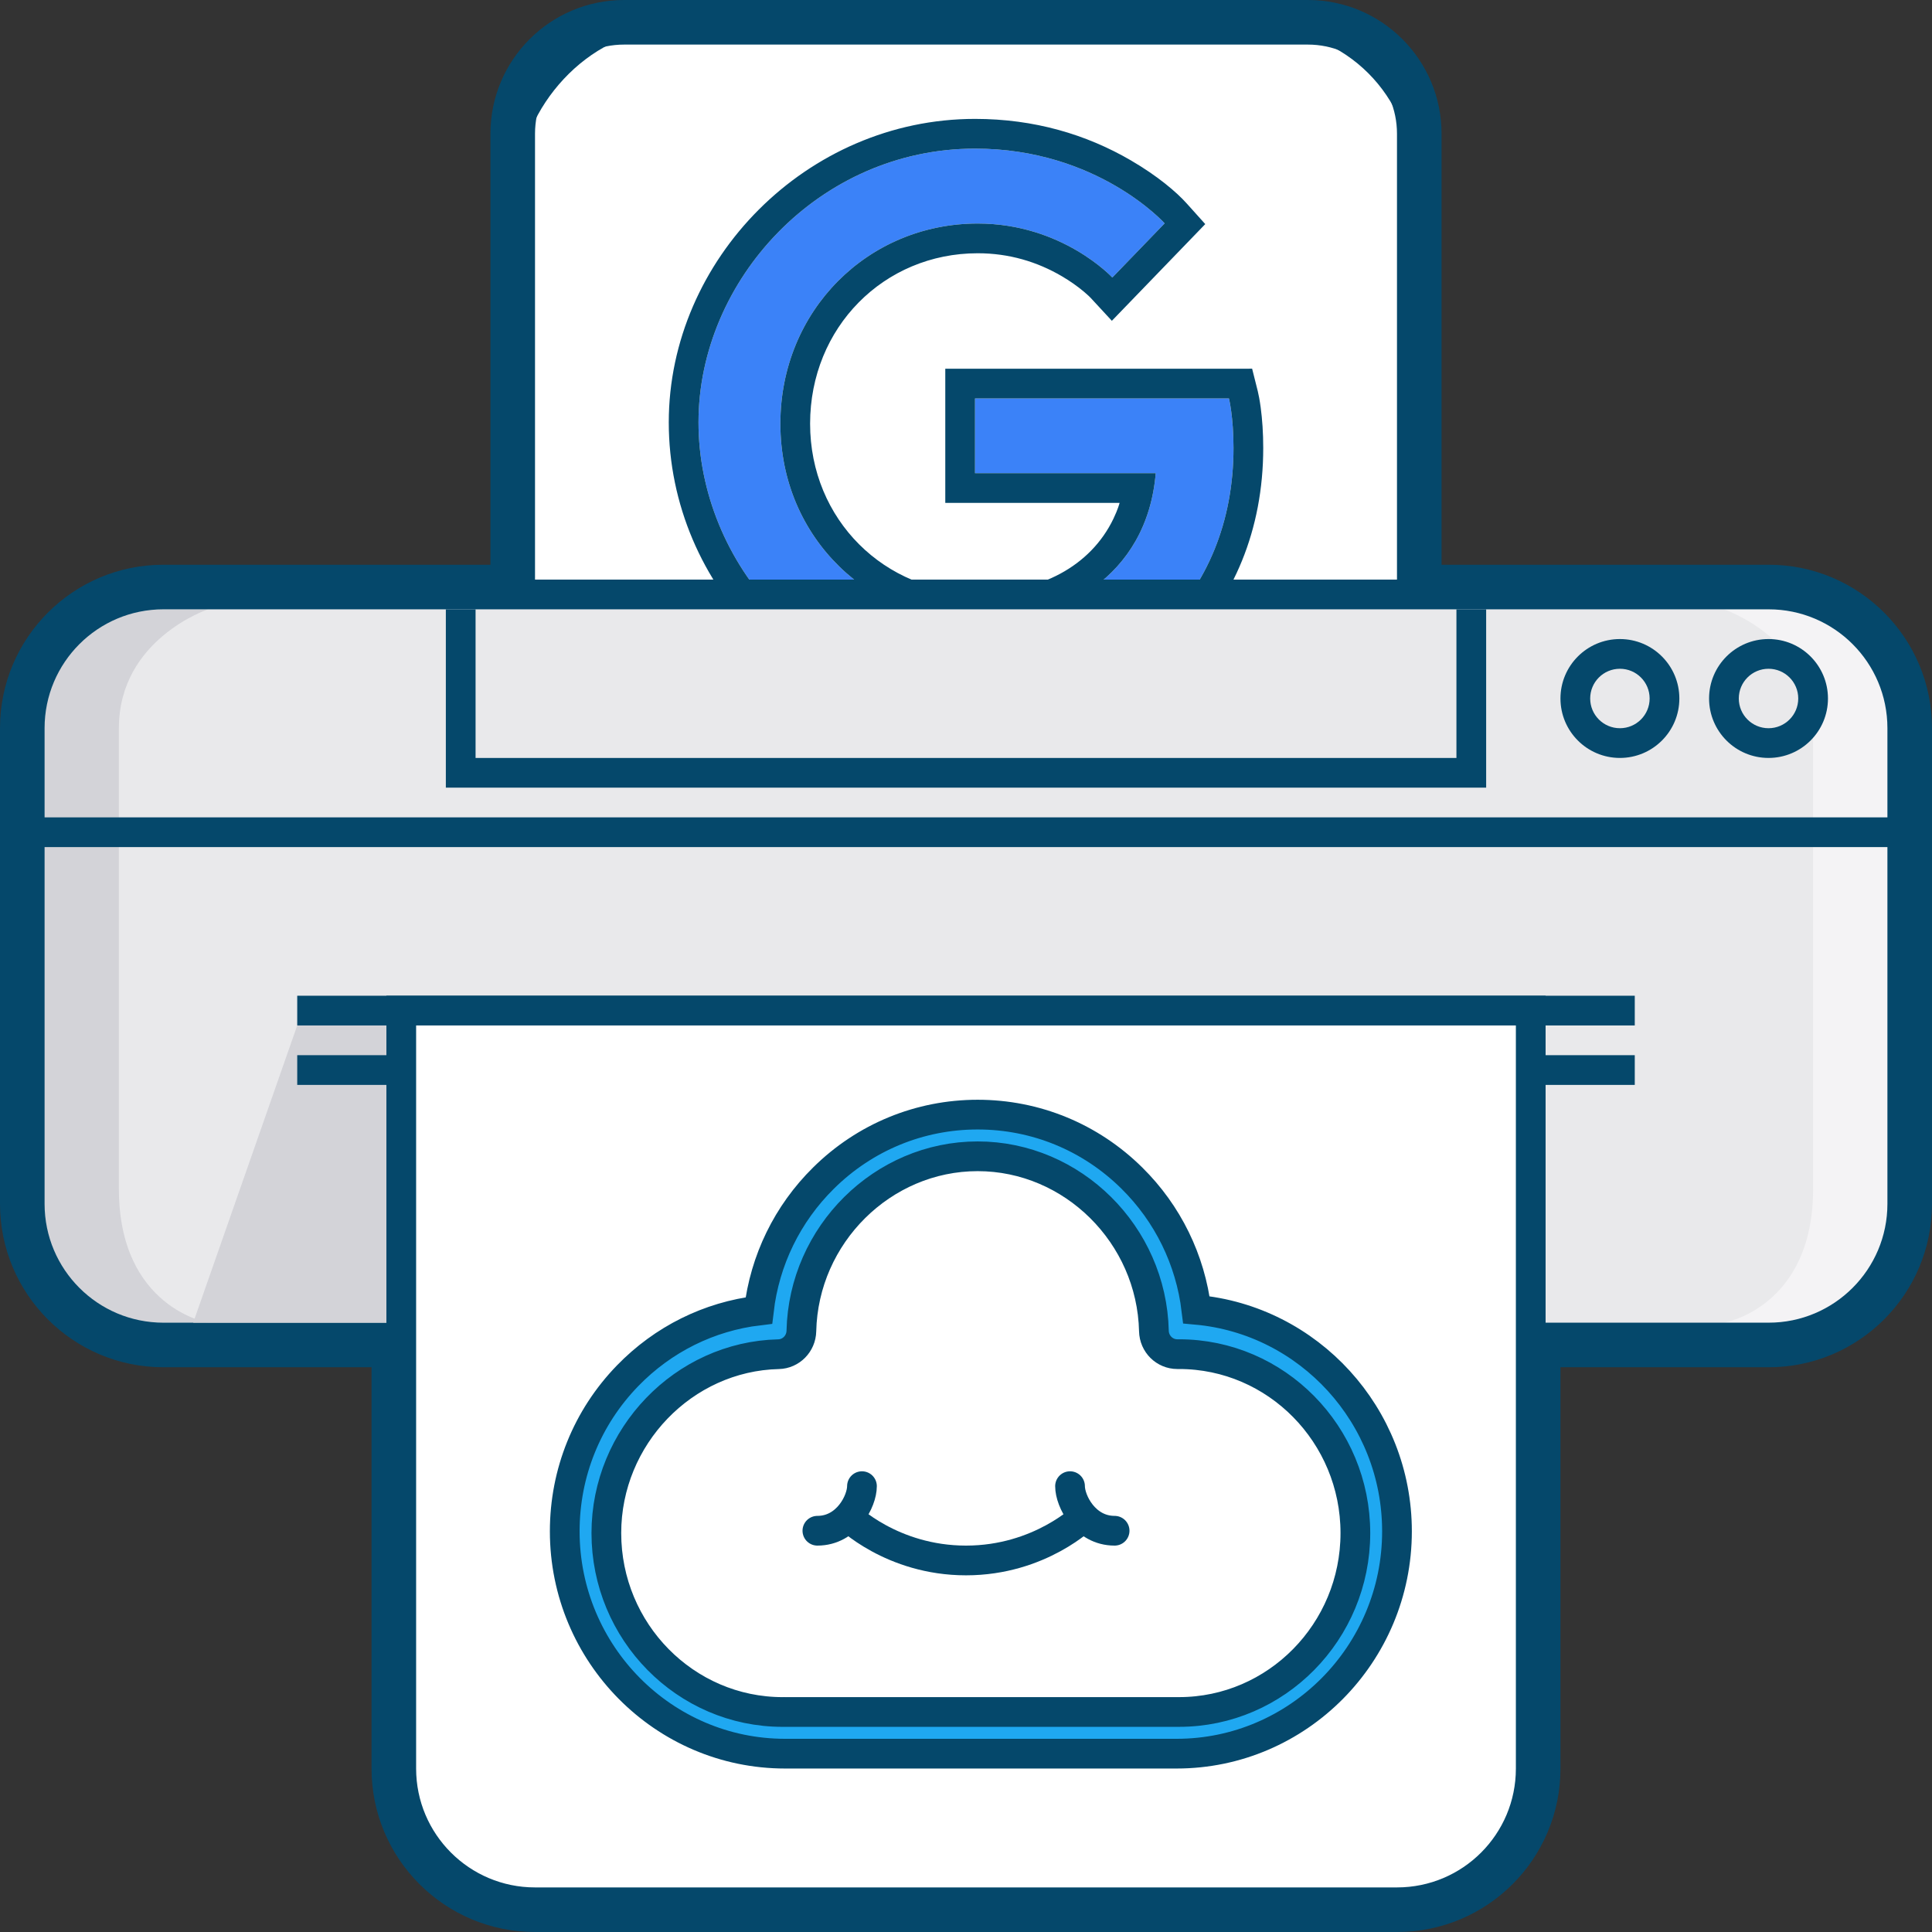 <?xml version="1.0" encoding="UTF-8" standalone="no"?>
<svg width="130px" height="130px" viewBox="0 0 130 130" version="1.1" xmlns="http://www.w3.org/2000/svg" xmlns:xlink="http://www.w3.org/1999/xlink" xmlns:sketch="http://www.bohemiancoding.com/sketch/ns">
    <rect x="0" y="0" width="130" height="130" fill="#333333" stroke="none"/>
    <!-- Generator: Sketch 3.4.2 (15855) - http://www.bohemiancoding.com/sketch -->
    <title>stand-for-ungoogleyourlife</title>
    <desc>Created with Sketch.</desc>
    <defs></defs>
    <g id="ICONS" stroke="none" stroke-width="1" fill="none" fill-rule="evenodd" sketch:type="MSPage">
        <g id="Artboard-3" sketch:type="MSArtboardGroup" transform="translate(-825, -613)">
            <g id="ungoogle" sketch:type="MSLayerGroup" transform="translate(825, 613)">
                <path d="M25,92 L10.991,92 C4.922,92 0,87.075 0,81.005 L0,48.995 C0,42.925 4.926,38 10.991,38 L33,38 L33,8.998 C33,4.031 37.028,0 41.994,0 L88.006,0 C92.974,0 97,4.029 97,8.998 L97,38 L119.009,38 C125.078,38 130,42.925 130,48.995 L130,81.005 C130,87.075 125.074,92 119.009,92 L105,92 L105,119.004 C105,125.078 100.078,130 94.002,130 L35.998,130 C29.927,130 25,125.071 25,119.004 L25,92 Z" id="Shape" fill="#05486B" sketch:type="MSShapeGroup"></path>
                <g id="Rectangle-85-+-Shape" transform="translate(34, 1)" sketch:type="MSShapeGroup">
                    <rect id="Mask" fill="#FFFFFF" transform="translate(31, 20.5) scale(1, -1) translate(-31, -20.5) " x="1" y="1" width="60" height="39" rx="10"></rect>
                    <rect id="Mask" fill="#FFFFFF" transform="translate(31, 30) scale(1, -1) translate(-31, -30) " x="1" y="21" width="60" height="18"></rect>
                    <path d="M0,38 L0,38 L62,38 L60,40 L60,7.998 C60,4.685 57.316,2 54.006,2 L7.994,2 C4.685,2 2,4.688 2,7.998 L2,40 L0,38 Z M0,40 L0,40 L0,7.998 C0,3.585 3.579,0 7.994,0 L54.006,0 C58.421,0 62,3.581 62,7.998 L62,40 L0,40 Z" id="Shape" fill="#05486B"></path>
                    <path d="M31.606,25.811 L31.606,30.838 L43.767,30.838 C43.174,37.887 37.309,40.893 31.773,40.893 C24.691,40.893 18.51,35.32 18.51,27.51 C18.51,19.901 24.402,14.041 31.789,14.041 C37.488,14.041 40.846,17.674 40.846,17.674 L44.366,14.029 C44.366,14.029 39.848,9 31.609,9 C21.117,9 13,17.855 13,27.42 C13,36.793 20.635,45.932 31.876,45.932 C41.763,45.932 49,39.159 49,29.144 C49,27.031 48.693,25.81 48.693,25.81 L31.606,25.811 Z" id="Shape" fill="#3B82F8"></path>
                    <path d="M31.606,30.838 L43.767,30.838 C43.174,37.887 37.309,40.893 31.773,40.893 C24.691,40.893 18.51,35.32 18.51,27.51 C18.51,19.901 24.402,14.041 31.789,14.041 C37.488,14.041 40.846,17.674 40.846,17.674 L44.366,14.029 C44.366,14.029 39.848,9 31.609,9 C21.117,9 13,17.855 13,27.42 C13,36.793 20.635,45.932 31.876,45.932 C41.763,45.932 49,39.159 49,29.144 C49,27.031 48.693,25.81 48.693,25.81 L31.606,25.811 L31.606,30.838 Z M29.606,25.811 L29.606,23.811 L31.606,23.811 L48.693,23.81 L50.253,23.809 L50.633,25.322 C50.689,25.546 50.761,25.914 50.829,26.417 C50.936,27.216 51,28.128 51,29.144 C51,40.165 42.97,47.932 31.876,47.932 C20.075,47.932 11,38.467 11,27.42 C11,16.474 20.283,7 31.609,7 C35.587,7 39.093,8.045 42.084,9.786 C43.899,10.843 45.159,11.919 45.854,12.693 L47.099,14.079 L45.805,15.419 L42.285,19.064 L40.815,20.586 L39.378,19.032 C39.327,18.977 39.18,18.835 38.943,18.635 C38.522,18.281 38.021,17.921 37.445,17.584 C35.795,16.618 33.903,16.041 31.789,16.041 C25.47,16.041 20.51,21.042 20.51,27.51 C20.51,33.978 25.552,38.893 31.773,38.893 C35.976,38.893 39.376,37.112 40.918,33.909 C41.233,33.255 41.335,32.838 41.335,32.838 C39.72,32.838 31.606,32.838 31.606,32.838 L29.606,32.838 L29.606,30.838 L29.606,25.811 Z" id="Shape" fill="#05486B"></path>
                </g>
                <rect id="Rectangle-84" fill="#E9E9EB" sketch:type="MSShapeGroup" x="2" y="40" width="126" height="50" rx="10"></rect>
                <path d="M2,47.006 C2,43.689 4.693,41 8,41 L14,41 C14,41 8,43 8,49 L8,80 C8,88 14,89 14,89 L8,89 C4.686,89 2,86.316 2,82.994 L2,47.006 Z" id="Rectangle-74" fill="#D3D3D8" sketch:type="MSShapeGroup"></path>
                <path d="M116,47.006 C116,43.689 118.693,41 122,41 L128,41 C128,41 122,43 122,49 L122,80 C122,88 128,89 128,89 L122,89 C118.686,89 116,86.316 116,82.994 L116,47.006 Z" id="Rectangle-74" fill="#F4F3F5" sketch:type="MSShapeGroup" transform="translate(122, 65) scale(-1, 1) translate(-122, -65) "></path>
                <path d="M3,48.995 L3,48.995 L3,81.005 C3,85.418 6.579,89 10.991,89 L119.009,89 C123.418,89 127,85.418 127,81.005 L127,48.995 C127,44.582 123.421,41 119.009,41 L10.991,41 C6.582,41 3,44.582 3,48.995 L3,48.995 Z M1,48.995 C1,43.475 5.481,39 10.991,39 L119.009,39 C124.527,39 129,43.478 129,48.995 L129,81.005 C129,86.525 124.519,91 119.009,91 L10.991,91 C5.473,91 1,86.522 1,81.005 L1,48.995 L1,48.995 Z" id="Shape" fill="#05486B" sketch:type="MSShapeGroup"></path>
                <path d="M26,69 L26,89 L13,89 L20,69 L26,69 Z" id="Path-82" fill="#D3D3D8" sketch:type="MSShapeGroup"></path>
                <path d="M20,71 L110,71 L110,73 L20,73 L20,71 Z M2,55 L128,55 L128,57 L2,57 L2,55 Z M20,67 L110,67 L110,69 L20,69 L20,67 Z M30,53 L30,41 L32,41 L32,51 L98,51 L98,41 L100,41 L100,53 L30,53 Z M119,49 C120.105,49 121,48.105 121,47 C121,45.895 120.105,45 119,45 C117.895,45 117,45.895 117,47 C117,48.105 117.895,49 119,49 Z M119,51 C116.791,51 115,49.209 115,47 C115,44.791 116.791,43 119,43 C121.209,43 123,44.791 123,47 C123,49.209 121.209,51 119,51 Z M109,49 C110.105,49 111,48.105 111,47 C111,45.895 110.105,45 109,45 C107.895,45 107,45.895 107,47 C107,48.105 107.895,49 109,49 Z M109,51 L109,51 C106.791,51 105,49.209 105,47 C105,44.791 106.791,43 109,43 C111.209,43 113,44.791 113,47 C113,49.209 111.209,51 109,51 L109,51 Z" id="Rectangle-86" fill="#05486B" sketch:type="MSShapeGroup"></path>
                <rect id="Rectangle-85" fill="#FFFFFF" sketch:type="MSShapeGroup" x="27" y="68" width="76" height="60" rx="10"></rect>
                <rect id="Rectangle-85" fill="#FFFFFF" sketch:type="MSShapeGroup" x="27" y="68" width="76" height="34"></rect>
                <path d="M26,67 L104,67 L104,119.004 C104,124.525 99.526,129 94.002,129 L35.998,129 C30.476,129 26,124.516 26,119.004 L26,67 L26,67 Z M28,69 L28,119.004 C28,123.415 31.584,127 35.998,127 L94.002,127 C98.421,127 102,123.421 102,119.004 L102,69 L28,69 Z" id="Shape" fill="#05486B" sketch:type="MSShapeGroup"></path>
                <g id="cozy-logo" transform="translate(38, 75)" stroke="#05486B" stroke-width="2" sketch:type="MSShapeGroup">
                    <path d="M14.828,43 C6.65,43 0,36.288 0,28.037 C0,24.102 1.501,20.385 4.229,17.573 C6.619,15.111 9.714,13.579 13.063,13.181 C13.458,9.801 14.975,6.677 17.416,4.267 C20.203,1.513 23.886,0 27.785,0 C31.684,0 35.368,1.513 38.155,4.266 C40.586,6.666 42.098,9.773 42.504,13.134 C50.058,13.817 56,20.241 56,28.038 C56,36.288 49.345,43 41.171,43 L14.828,43 Z M41.222,40.195 L41.336,40.195 C47.878,40.195 53.2,34.794 53.2,28.156 C53.2,21.518 47.878,16.118 41.336,16.118 L41.217,16.118 C40.363,16.118 39.663,15.428 39.644,14.559 C39.496,8.076 34.177,2.804 27.784,2.804 C21.391,2.804 16.069,8.078 15.923,14.562 C15.904,15.414 15.227,16.102 14.385,16.121 C7.997,16.271 2.8,21.669 2.8,28.157 C2.8,34.795 8.122,40.196 14.664,40.196 L14.761,40.196 L14.798,40.193 C14.832,40.193 14.866,40.193 14.9,40.196 L41.219,40.196 L41.222,40.195 Z" id="cozy-black-white" fill="#1FA8F1"></path>
                    <g id="Path-69-+-Path-70-+-Path-70" transform="translate(17, 25)">
                        <path d="M2,2 C2,2 5,5 10,5 C15,5 18,2 18,2" id="Path-69"></path>
                        <path d="M0,3 C2,3 3,1 3,0" id="Path-70" stroke-linecap="round"></path>
                        <path d="M17,3 C19,3 20,1 20,0" id="Path-70" stroke-linecap="round" transform="translate(18.5, 1.5) scale(-1, 1) translate(-18.5, -1.5) "></path>
                    </g>
                </g>
            </g>
        </g>
    </g>
</svg>